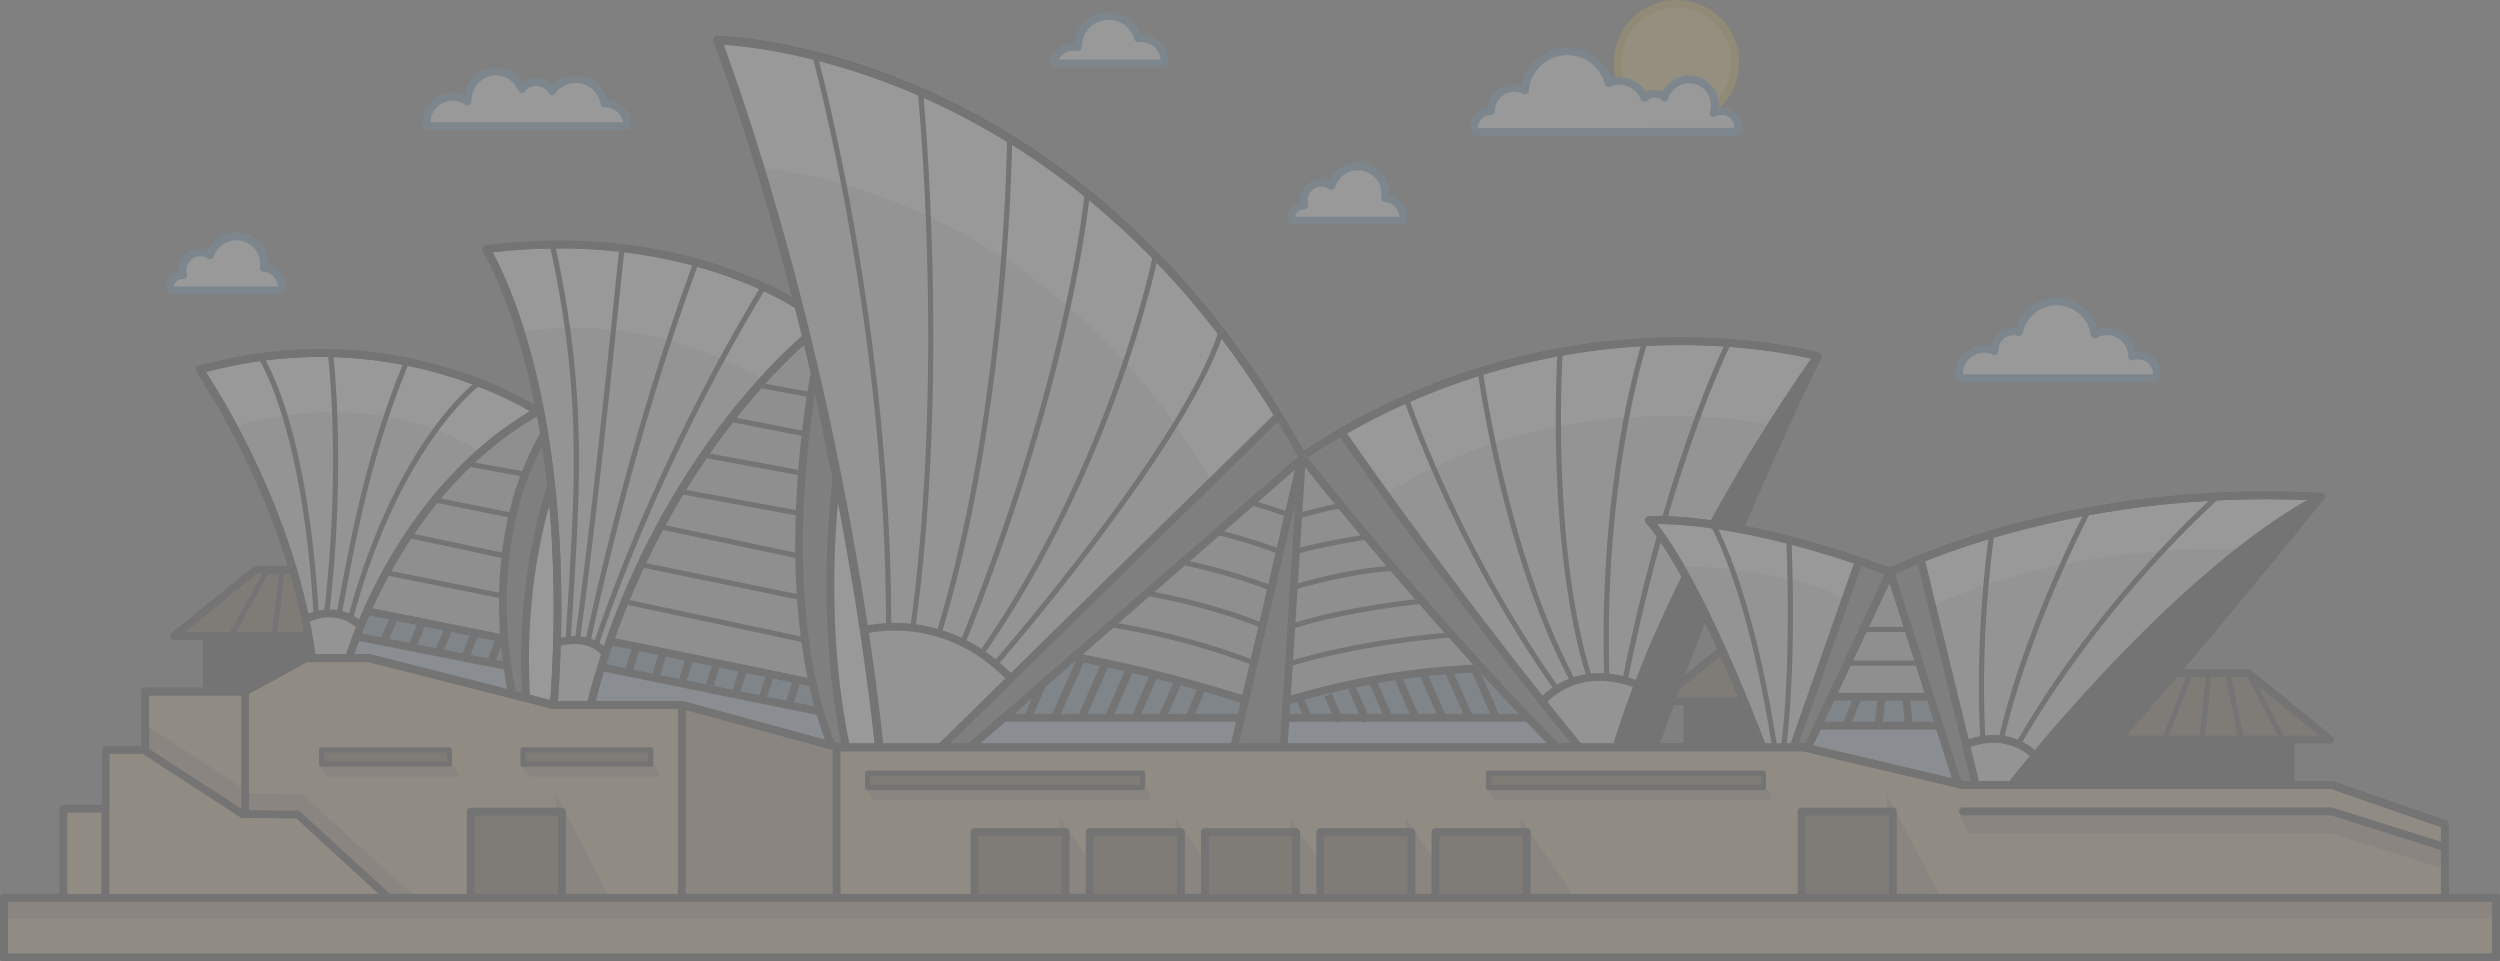 <svg xmlns="http://www.w3.org/2000/svg" viewBox="0 0 1053.37 405.08"><rect x="0" y="0" width="1053.37" height="405.08" fill="#808080" stroke="none"/><defs><style>.cls-1{opacity:0.2;}.cls-12,.cls-2{fill:#fff;}.cls-3{fill:#444;}.cls-4{fill:#7d6c5a;}.cls-5{fill:#b5cadf;}.cls-6{fill:#cfcfcf;}.cls-7{fill:#819cb4;}.cls-8{fill:#313131;}.cls-9{fill:#7b7b7b;}.cls-10{opacity:0.5;}.cls-11{fill:none;stroke:#444;}.cls-11,.cls-12{stroke-linecap:round;stroke-linejoin:round;stroke-width:3px;}.cls-12{stroke:#313131;}.cls-13{fill:#d4b892;}.cls-14{opacity:0.7;}.cls-15{fill:#a58f77;}.cls-16{fill:#70a1bc;}.cls-17{fill:#e7cb77;}.cls-18{fill:#d7b351;}</style></defs><title>Asset 3</title><g id="Layer_2" data-name="Layer 2"><g id="Layer_1-2" data-name="Layer 1"><g class="cls-1"><rect class="cls-2" x="219.35" y="203.64" width="23.44" height="116.7"/><rect class="cls-2" x="344.87" y="203.64" width="30.83" height="116.7"/><rect class="cls-3" x="711.07" y="292.27" width="72.37" height="41.97"/><path class="cls-3" d="M783.43,335.88H711.07a1.64,1.64,0,0,1-1.64-1.64v-42a1.64,1.64,0,0,1,1.64-1.64h72.37a1.64,1.64,0,0,1,1.64,1.64v42A1.64,1.64,0,0,1,783.43,335.88Zm-70.73-3.28h69.09V293.91H712.71Z"/><polyline class="cls-4" points="775.9 295.5 698.83 295.5 724.25 274.82 757.54 274.82"/><path class="cls-3" d="M775.9,297.14H698.83a1.64,1.64,0,0,1-1-2.91l25.42-20.68a1.63,1.63,0,0,1,1-.37h28a1.64,1.64,0,1,1,0,3.28h-27.4l-21.39,17.4H775.9a1.64,1.64,0,0,1,0,3.28Z"/><path class="cls-3" d="M87.19,310.32a1.64,1.64,0,0,1-1.64-1.64V268.92a1.64,1.64,0,1,1,3.28,0v39.76A1.64,1.64,0,0,1,87.19,310.32Z"/><rect class="cls-3" x="867.16" y="307.22" width="98.04" height="56.86"/><path class="cls-3" d="M965.2,365.72h-98a1.64,1.64,0,0,1-1.64-1.64V307.22a1.64,1.64,0,0,1,1.64-1.64h98a1.64,1.64,0,0,1,1.64,1.64v56.86A1.64,1.64,0,0,1,965.2,365.72Zm-96.4-3.28h94.76V308.86H868.8Z"/><rect class="cls-3" x="87.19" y="263.08" width="48.47" height="43.04"/><path class="cls-3" d="M135.66,307.77H87.19a1.64,1.64,0,0,1-1.64-1.64v-43a1.64,1.64,0,0,1,1.64-1.64h48.47a1.64,1.64,0,0,1,1.64,1.64v43A1.64,1.64,0,0,1,135.66,307.77Zm-46.83-3.28H134V264.72H88.83Z"/><polyline class="cls-4" points="177.71 268.02 73.29 268.02 107.73 240 152.84 240"/><path class="cls-3" d="M177.71,269.66H73.29a1.64,1.64,0,0,1-1-2.91l34.44-28a1.64,1.64,0,0,1,1-.37h37.9a1.64,1.64,0,0,1,0,3.28H108.32L77.91,266.38h99.81a1.64,1.64,0,0,1,0,3.28Z"/><polyline class="cls-4" points="877.36 311.59 981.78 311.59 947.34 283.57 902.24 283.57"/><rect class="cls-5" x="758.18" y="299.26" width="70.22" height="46.59"/><polygon class="cls-5" points="817.13 305.76 809.27 280.43 778.43 279.16 765.97 305.76 817.13 305.76"/><path class="cls-6" d="M547.15,293c26.31-3.9,50.88-8.66,76-12.75C582,235.11,552.46,197.37,549,192.87l-97.08,84.46C483.14,285.32,513.74,298.07,547.15,293Z"/><path class="cls-6" d="M548.61,192.41l.35.46h0Z"/><path class="cls-5" d="M533.48,296.3a43.28,43.28,0,0,1-8.2-.56c-31.39-9.37-47.24-11.72-73.4-18.41l-48.7,42.36L662.81,322c-14-14.11-27.33-28.24-39.62-41.72-25.16,4.09-55.47,8.29-81.5,15.48a40.57,40.57,0,0,1-8.2.56"/><path class="cls-6" d="M343.29,157s51.51-40.81-3.52-14.84C303.45,159.35,273.64,227,257.57,271c3.22,1.16,6.45,2.3,9.67,2.3,25.95,2.88,50.2,10,75,13.89C329,226.45,343.29,157,343.29,157Z"/><path class="cls-5" d="M257.57,271c-8.28,22.69-12.92,39.11-12.92,39.11l107.87,10.21v-1.1a162.77,162.77,0,0,1-10.28-32c-24.79-3.91-49.05-11-75-13.89C264,273.32,260.79,272.19,257.57,271Z"/><polygon class="cls-7" points="345.17 298.64 254.03 281.26 257.73 270.29 342.23 287.21 345.17 298.64"/><path class="cls-5" d="M142.84,287l74.59,12.53a168.46,168.46,0,0,1-5-30.39c-19.2-3-38.4-7.36-57.6-11.15A307.71,307.71,0,0,0,142.84,287Z"/><polygon class="cls-7" points="213.69 280.66 150.13 268.14 153.58 252.25 215.44 263.16 213.69 280.66"/><path class="cls-6" d="M226.51,173.31C193.19,186.66,168.44,229,154.81,258c19.2,3.79,38.4,8.12,57.6,11.15-1.89-23.48-.29-56.86,17-86.5C229.45,182.68,278.95,152.3,226.51,173.31Z"/><path class="cls-7" d="M623.75,281.7s-40.64.69-81.74,13.77l1.87,7.43,99.37.39Z"/><path class="cls-2" d="M370.75,319.25S358,170.54,302.23,16.74c0,0,151.62,2.19,246.38,175.67L402.82,319.25"/><path class="cls-8" d="M370.74,320.89a1.64,1.64,0,0,1-1.63-1.5c-.13-1.48-13.38-150.26-68.43-302.09a1.64,1.64,0,0,1,.21-1.51,1.62,1.62,0,0,1,1.36-.69c.39,0,9.8.17,25.45,3.08A282.64,282.64,0,0,1,390.55,38a312.56,312.56,0,0,1,80.68,52.53c30.6,27.33,57.12,61.34,78.82,101.08a1.64,1.64,0,0,1-.36,2L403.9,320.48a1.64,1.64,0,0,1-2.15-2.47L546.54,192c-21.41-38.91-47.47-72.23-77.49-99a309.34,309.34,0,0,0-79.83-52c-41.86-18.7-75.55-22-84.61-22.52,54.5,151.44,67.65,299.14,67.78,300.62a1.64,1.64,0,0,1-1.49,1.77Z"/><polygon class="cls-9" points="548.61 192.41 518.98 319.25 541.49 319.69 548.61 192.41"/><g class="cls-10"><path class="cls-6" d="M369.64,314.54s-10.8-116.91-49.23-243.92c0,0,124,8.08,194.52,140.31L395.84,314.54"/></g><path class="cls-9" d="M549.72,191.29s-73.06,63.72-146.9,128H391.89c69-67.21,146.54-143.89,146.76-144.12C543.5,179.25,545,186.65,549.72,191.29Z"/><path class="cls-2" d="M679.82,318.89l86-168.75s-108.61-30.62-217.22,42.28c0,0,50.23,65.06,114.2,129.57"/><path class="cls-8" d="M662.81,323.62a1.64,1.64,0,0,1-1.16-.49c-63.3-63.84-113.83-129.07-114.33-129.72a1.64,1.64,0,0,1,.38-2.36,288,288,0,0,1,150.2-48.75c40.52-1.45,68.11,6.18,68.39,6.26a1.64,1.64,0,0,1,1,2.32l-86,168.76a1.64,1.64,0,1,1-2.92-1.49l85.08-166.93c-6.91-1.66-31.62-6.86-65.56-5.64A284.73,284.73,0,0,0,551,192.79c7.66,9.78,54.94,69.49,113,128a1.64,1.64,0,0,1-1.17,2.8Z"/><g class="cls-10"><path class="cls-6" d="M681,315.37,750.1,179.74S656,157,575.52,213.72A1266.78,1266.78,0,0,0,667.3,317.86"/></g><path class="cls-3" d="M684.86,286.83l-.22,0a1.09,1.09,0,0,1-.85-1.29c9.62-47.35,20.83-83.11,28.55-104.77,8.37-23.49,14.56-36,14.62-36.09a1.09,1.09,0,0,1,2,1c-.06.12-6.21,12.51-14.54,35.89-7.69,21.59-18.87,57.22-28.45,104.42A1.09,1.09,0,0,1,684.86,286.83Z"/><path class="cls-3" d="M391.89,320.89a1.64,1.64,0,0,1-1.15-2.81L537.5,174a1.64,1.64,0,0,1,2.3,2.34L393,320.42A1.63,1.63,0,0,1,391.89,320.89Z"/><path class="cls-9" d="M548.61,192.41S598.84,257.48,662.81,322l7.34-1.33c-56.81-68.69-104.81-138.29-105-138.55C559.65,185.28,554.13,188.71,548.61,192.41Z"/><path class="cls-3" d="M671.26,323.62A1.64,1.64,0,0,1,670,323c-56.79-68.51-105.7-139.3-106.19-140a1.64,1.64,0,1,1,2.7-1.86c.48.71,49.31,71.38,106,139.78a1.64,1.64,0,0,1-1.26,2.69Z"/><path class="cls-3" d="M542.87,296.71a1.64,1.64,0,0,1-.47-3.21,325.46,325.46,0,0,1,78.87-13.44,1.66,1.66,0,0,1,1.72,1.56,1.64,1.64,0,0,1-1.55,1.72,322.27,322.27,0,0,0-78.1,13.31A1.63,1.63,0,0,1,542.87,296.71Z"/><path class="cls-7" d="M453.66,277s29.94,4.94,71,18l-1.87,7.43-99.37.39Z"/><path class="cls-3" d="M524.7,296.67a1.65,1.65,0,0,1-.5-.08c-40.49-12.9-70.51-17.92-70.8-18a1.64,1.64,0,0,1,.53-3.24c.3,0,30.53,5.11,71.27,18.08a1.64,1.64,0,0,1-.5,3.2Z"/><path class="cls-3" d="M518.72,322a1.69,1.69,0,0,1-.37,0,1.64,1.64,0,0,1-1.23-2L547,192a1.64,1.64,0,0,1,3.24.48l-8,126.84a1.64,1.64,0,0,1-3.27-.21l6.78-107.2L520.32,320.72A1.64,1.64,0,0,1,518.72,322Z"/><path class="cls-3" d="M765.83,150.13s-41,83.66-70,168.75h-16C704.76,233.23,765.83,150.13,765.83,150.13Z"/><path class="cls-3" d="M695.86,320.53h-16a1.64,1.64,0,0,1-1.57-2.1C703,233.48,763.9,150,764.51,149.16a1.64,1.64,0,0,1,2.79,1.69c-.41.84-41.29,84.54-69.9,168.56A1.64,1.64,0,0,1,695.86,320.53ZM682,317.25h12.67C715.26,257,742,197.18,755.6,167.91,736.89,196.19,700.22,256.19,682,317.25Z"/><polyline class="cls-6" points="771.71 293.58 813.93 293.58 796.45 241.07 771.71 293.58"/><path class="cls-3" d="M813.93,280.51H771.71a1.09,1.09,0,0,1,0-2.19h42.22a1.09,1.09,0,1,1,0,2.19Z"/><path class="cls-3" d="M813.93,266.33H771.71a1.09,1.09,0,0,1,0-2.19h42.22a1.09,1.09,0,1,1,0,2.19Z"/><path class="cls-2" d="M796.45,241.07S869.71,203.34,978,209.36c0,0-73.26,53-133.94,125.75H826.52Z"/><path class="cls-8" d="M844,336.75H826.52a1.64,1.64,0,0,1-1.56-1.14l-30.07-94a1.64,1.64,0,0,1,.81-2c.63-.32,64.29-32.54,158.87-32.54,7.79,0,15.69.22,23.48.65a1.64,1.64,0,0,1,.87,3c-.73.53-73.8,53.76-133.65,125.47A1.64,1.64,0,0,1,844,336.75Zm-16.3-3.28h15.53c52.32-62.52,114.48-110.94,130.07-122.7-6.24-.28-12.53-.42-18.75-.42-86.5,0-146.84,27.13-156.13,31.57Z"/><polygon class="cls-9" points="833.63 335.11 809.27 235.4 796.45 241.07 826.52 335.11 833.63 335.11"/><g class="cls-10"><path class="cls-6" d="M815,255s54.71-28,141-23.25c0,0-60.49,42.11-108.86,100.06l-13.47-1Z"/></g><path class="cls-3" d="M833.63,336.75A1.64,1.64,0,0,1,832,335.5l-24.36-99.71a1.64,1.64,0,0,1,3.19-.78l24.36,99.71a1.64,1.64,0,0,1-1.2,2A1.66,1.66,0,0,1,833.63,336.75Z"/><path class="cls-3" d="M844,335.11S914.54,242.71,978,209.36c0,0-71.62,89.12-107.15,125.75Z"/><path class="cls-3" d="M870.8,336.75H844a1.64,1.64,0,0,1-1.3-2.63c.71-.93,71.47-93.07,134.48-126.21a1.64,1.64,0,0,1,2,2.48c-.72.89-72.07,89.6-107.26,125.87A1.63,1.63,0,0,1,870.8,336.75Zm-23.43-3.28h22.74c29.57-30.6,84-97.32,101.23-118.53C917,247.09,858.92,318.82,847.37,333.47Z"/><path class="cls-3" d="M210.73,270.35a1.68,1.68,0,0,1-.33,0l-56.07-11.27a1.64,1.64,0,1,1,.65-3.22L211,267.11a1.64,1.64,0,0,1-.32,3.25Z"/><path class="cls-3" d="M211,252.08l-.22,0-47.25-9.5a1.09,1.09,0,1,1,.43-2.14l47.25,9.49a1.09,1.09,0,0,1-.21,2.17Z"/><path class="cls-3" d="M212.11,235.19l-.23,0L173.52,227a1.09,1.09,0,1,1,.46-2.14L212.34,233a1.09,1.09,0,0,1-.23,2.16Z"/><path class="cls-3" d="M215.88,218.28l-.22,0L184.47,212a1.09,1.09,0,1,1,.43-2.14l31.19,6.26a1.09,1.09,0,0,1-.21,2.17Z"/><path class="cls-3" d="M221.23,200.9l-.2,0-24.16-4.36a1.09,1.09,0,0,1,.39-2.15l24.16,4.36a1.09,1.09,0,0,1-.19,2.17Z"/><path class="cls-3" d="M339.18,270.74l-.23,0-73.46-15.64a1.09,1.09,0,1,1,.45-2.14l73.46,15.64a1.09,1.09,0,0,1-.23,2.16Z"/><path class="cls-3" d="M337.29,252.8l-.22,0L269.81,239a1.09,1.09,0,0,1,.44-2.14l67.25,13.79a1.09,1.09,0,0,1-.22,2.16Z"/><path class="cls-3" d="M336.43,235.33l-.23,0L277.89,223a1.09,1.09,0,1,1,.45-2.14l58.31,12.32a1.09,1.09,0,0,1-.22,2.16Z"/><path class="cls-3" d="M335.23,217.1l-.2,0-48.54-8.94a1.09,1.09,0,1,1,.4-2.15l48.54,8.94a1.09,1.09,0,0,1-.2,2.17Z"/><path class="cls-3" d="M336.43,200.16l-.2,0-39.72-7.31a1.09,1.09,0,0,1,.4-2.15L336.62,198a1.09,1.09,0,0,1-.2,2.17Z"/><path class="cls-3" d="M338.68,183.77l-.21,0-30.74-6a1.09,1.09,0,1,1,.42-2.15l30.74,6a1.09,1.09,0,0,1-.21,2.17Z"/><path class="cls-3" d="M340.87,167.28l-.2,0-20.46-3.77a1.09,1.09,0,0,1,.4-2.15l20.46,3.77a1.09,1.09,0,0,1-.2,2.17Z"/><path class="cls-3" d="M213.69,282.3a1.61,1.61,0,0,1-.32,0l-63.56-12.52a1.64,1.64,0,0,1,.63-3.22L214,279.05a1.64,1.64,0,0,1-.32,3.25Z"/><path class="cls-9" d="M232.34,204.87s-17.73,55.88-10.19,94.79l-4.71-.09s-18.7-64.32,12-116.89Z"/><polygon class="cls-7" points="765.97 305.76 817.13 305.76 813.93 293.58 771.71 293.58 765.97 305.76"/><path class="cls-2" d="M339.77,142.21S271.71,197.33,247,304.49l-14.4,1.64C244.82,168,204.84,105,204.84,105c82.4-10.44,131.58,23.77,131.58,23.77Z"/><path class="cls-3" d="M232.61,307.77A1.64,1.64,0,0,1,231,306c12-136-27.12-199.48-27.52-200.11a1.64,1.64,0,0,1,1.18-2.51,248.67,248.67,0,0,1,31.15-2c63.4,0,101.2,25.79,101.58,26a1.64,1.64,0,0,1,.66,1l3.34,13.44a1.64,1.64,0,0,1-.56,1.67c-.68.55-67.92,56.05-92.2,161.37a1.64,1.64,0,0,1-1.41,1.26l-14.4,1.64Zm-25.1-201.45c3,5.4,10.63,20.71,17.38,47,7.69,30,15.53,80.38,9.53,150.92L245.67,303a331.67,331.67,0,0,1,55.66-120.8c17.54-23.72,33-37.47,36.6-40.58L335,129.78c-4.63-3-40.82-25.13-99.2-25.13A244.59,244.59,0,0,0,207.51,106.32Z"/><g class="cls-10"><path class="cls-6" d="M321.64,160s-49.33,49.45-73,137L234,295.65c9.45-106.94-14.61-155.85-14.61-155.85C277.24,130.73,321.64,160,321.64,160Z"/></g><path class="cls-11" d="M339.18,285"/><path class="cls-2" d="M226.51,173.31c-61,34.77-80.09,106-80.09,106H131.65C124,212.82,84.09,155.78,84.09,155.78,166.64,132.82,226.51,173.31,226.51,173.31Z"/><path class="cls-3" d="M146.41,281H131.65a1.64,1.64,0,0,1-1.63-1.45c-7.52-65.32-46.88-122.24-47.28-122.8a1.64,1.64,0,0,1,.91-2.52,192,192,0,0,1,51.43-7.11c55,0,92,24.61,92.35,24.86a1.64,1.64,0,0,1-.11,2.78c-59.68,34-79.13,104.32-79.32,105A1.64,1.64,0,0,1,146.41,281Zm-13.3-3.28h12.07c2.86-9.47,23.44-71.8,78.14-104.43-8.72-5.18-42-22.9-88.25-22.9a188.37,188.37,0,0,0-48.35,6.39C93.61,167.23,125.92,218.92,133.11,277.7Z"/><path class="cls-11" d="M230.29,178.11"/><path class="cls-3" d="M215.86,300c-.19-.65-18.55-65.6,12.17-118.17l2.83,1.66c-30,51.37-12,115-11.85,115.6Z"/><path class="cls-11" d="M200.14,267.82"/><path class="cls-3" d="M981.78,313.23H877.36a1.64,1.64,0,1,1,0-3.28h99.81l-30.41-24.74H909.44a1.64,1.64,0,1,1,0-3.28h37.91a1.64,1.64,0,0,1,1,.37l34.44,28a1.64,1.64,0,0,1-1,2.91Z"/><rect class="cls-3" x="771.71" y="291.94" width="42.22" height="3.28"/><g class="cls-10"><path class="cls-6" d="M202.71,191C163.92,221.53,147,277.22,147,277.22l-15.58.49c-6.18-53.66-33.07-98.05-33.07-98.05C165,161.14,202.71,191,202.71,191Z"/></g><rect class="cls-3" x="765.97" y="304.12" width="51.16" height="3.28"/><rect class="cls-3" x="158.05" y="263.88" width="11.4" height="3.28" transform="translate(-145.34 307.64) rotate(-66.1)"/><rect class="cls-3" x="170.68" y="265.7" width="10.1" height="3.28" transform="translate(-139.13 324) rotate(-66.88)"/><rect class="cls-3" x="182.13" y="268.22" width="9.48" height="3.28" transform="translate(-135.41 332.13) rotate(-66.23)"/><rect class="cls-3" x="192.37" y="270.04" width="11.49" height="3.28" transform="translate(-125.93 361.44) rotate(-69.38)"/><rect class="cls-3" x="202.95" y="272.55" width="11.49" height="3.28" transform="translate(-121.42 373) rotate(-69.39)"/><rect class="cls-3" x="298.87" y="235.41" width="3.28" height="87.36" transform="translate(-33.41 517.2) rotate(-78.38)"/><path class="cls-3" d="M344.87,301.3a1.66,1.66,0,0,1-.33,0l-90.83-18.45a1.64,1.64,0,0,1,.65-3.21L345.2,298a1.64,1.64,0,0,1-.32,3.25Z"/><rect class="cls-3" x="260.83" y="276.72" width="10.99" height="3.28" transform="translate(-78.71 449.71) rotate(-72.68)"/><rect class="cls-3" x="272.1" y="279.02" width="10.99" height="3.28" transform="translate(-72.93 462.21) rotate(-72.69)"/><rect class="cls-3" x="283.38" y="281.32" width="10.99" height="3.28" transform="translate(-67.27 474.47) rotate(-72.68)"/><rect class="cls-3" x="294.65" y="283.62" width="10.99" height="3.28" transform="translate(-61.49 486.97) rotate(-72.69)"/><rect class="cls-3" x="305.93" y="285.93" width="10.99" height="3.28" transform="translate(-55.77 499.34) rotate(-72.69)"/><rect class="cls-3" x="317.21" y="288.23" width="10.99" height="3.28" transform="translate(-50.1 511.63) rotate(-72.68)"/><rect class="cls-3" x="328.48" y="290.53" width="10.99" height="3.28" transform="translate(-44.32 524.11) rotate(-72.69)"/><rect class="cls-3" x="422.12" y="300.82" width="100.71" height="3.28"/><rect class="cls-3" x="542.39" y="300.82" width="101.92" height="3.28"/><rect class="cls-3" x="436.22" y="288.22" width="27.63" height="3.28" transform="translate(1.33 581.77) rotate(-65.83)"/><rect class="cls-3" x="428.41" y="293.78" width="15.36" height="3.28" transform="translate(-9.26 576.68) rotate(-66.39)"/><rect class="cls-3" x="448" y="289" width="25.84" height="3.28" transform="translate(8.98 595.05) rotate(-66.2)"/><rect class="cls-3" x="459.82" y="289.81" width="24.04" height="3.28" transform="translate(15.77 607) rotate(-66.38)"/><rect class="cls-3" x="472.01" y="291.12" width="21.16" height="3.28" transform="translate(21.05 617.69) rotate(-66.39)"/><rect class="cls-3" x="484.21" y="292.46" width="18.25" height="3.28" transform="translate(26.26 628.34) rotate(-66.39)"/><rect class="cls-3" x="496.46" y="293.86" width="15.18" height="3.28" transform="translate(31.39 638.99) rotate(-66.39)"/><rect class="cls-3" x="624.25" y="280.75" width="3.28" height="22.66" transform="translate(-64.59 275.07) rotate(-23.61)"/><rect class="cls-3" x="613.05" y="281.54" width="3.28" height="21.84" transform="translate(-65.75 272.94) rotate(-23.8)"/><rect class="cls-3" x="602.01" y="282.71" width="3.28" height="20.61" transform="translate(-66.82 266.25) rotate(-23.61)"/><rect class="cls-3" x="591" y="284.23" width="3.28" height="19.03" transform="translate(-68.03 261.89) rotate(-23.61)"/><rect class="cls-3" x="579.94" y="285.52" width="3.28" height="17.68" transform="translate(-69.21 257.53) rotate(-23.61)"/><rect class="cls-3" x="569.12" y="287.91" width="3.28" height="15.18" transform="matrix(0.92, -0.4, 0.4, 0.92, -70.58, 253.36)"/><rect class="cls-3" x="558.42" y="290.94" width="3.28" height="12.02" transform="matrix(0.92, -0.4, 0.4, 0.92, -72.05, 249.14)"/><rect class="cls-3" x="547.53" y="292.58" width="3.28" height="10.31" transform="translate(-73.28 244.89) rotate(-23.61)"/><path class="cls-3" d="M374.39,264.17a1.09,1.09,0,0,1-1.09-1.09c0-126.38-30.75-238.39-31.06-239.51a1.09,1.09,0,0,1,2.11-.59c.31,1.12,31.14,113.42,31.14,240.09A1.09,1.09,0,0,1,374.39,264.17Z"/><path class="cls-3" d="M384.78,264.64h-.15a1.09,1.09,0,0,1-.94-1.23c14.58-106.74,3.16-223.51,3-224.68a1.09,1.09,0,1,1,2.18-.22c.12,1.17,11.55,118.2-3.06,225.19A1.1,1.1,0,0,1,384.78,264.64Z"/><path class="cls-3" d="M395.71,267.6a1.06,1.06,0,0,1-.32,0,1.09,1.09,0,0,1-.73-1.36c28.59-93.59,29.65-206.72,29.66-207.85a1.09,1.09,0,0,1,1.09-1.09h0a1.09,1.09,0,0,1,1.08,1.1c0,1.13-1.06,114.57-29.75,208.48A1.09,1.09,0,0,1,395.71,267.6Z"/><path class="cls-3" d="M406.1,270.64a1.09,1.09,0,0,1-1-1.5C450,157.73,456.92,82.17,457,81.42a1.09,1.09,0,1,1,2.18.19c-.06.75-7,76.64-52,188.35A1.09,1.09,0,0,1,406.1,270.64Z"/><path class="cls-3" d="M414.3,275.29a1.09,1.09,0,0,1-.9-1.71c55-79.71,72.19-165.16,72.35-166a1.09,1.09,0,0,1,2.15.42c-.17.86-17.45,86.75-72.7,166.84A1.1,1.1,0,0,1,414.3,275.29Z"/><path class="cls-3" d="M419.95,280.18a1.09,1.09,0,0,1-.82-1.81c.79-.91,79.12-91.07,94.35-138.9a1.09,1.09,0,1,1,2.08.66c-15.36,48.26-94,138.77-94.78,139.68A1.09,1.09,0,0,1,419.95,280.18Z"/><path class="cls-3" d="M425.42,287.05a1.63,1.63,0,0,1-1.18-.5c-27.42-28.42-59.48-19.55-59.8-19.46a1.64,1.64,0,0,1-.91-3.15c.34-.1,34.29-9.5,63.07,20.33a1.64,1.64,0,0,1-1.18,2.78Z"/><path class="cls-3" d="M677,284.67a1.1,1.1,0,0,1-1.09-1.06A508.21,508.21,0,0,1,683,182.45c4.25-24.13,8.85-38.21,8.9-38.35a1.09,1.09,0,1,1,2.08.69c-.18.55-18.23,56.29-15.89,138.76a1.1,1.1,0,0,1-1.06,1.13Z"/><path class="cls-3" d="M662.81,323.62a1.64,1.64,0,0,1-1.16-.49c-63.3-63.84-113.83-129.07-114.33-129.72a1.64,1.64,0,0,1,.38-2.36,288,288,0,0,1,150.2-48.75c40.52-1.45,68.11,6.18,68.39,6.26a1.64,1.64,0,0,1,1,2.32l-86,168.76a1.64,1.64,0,1,1-2.92-1.49l85.08-166.93c-6.91-1.66-31.62-6.86-65.56-5.64A284.73,284.73,0,0,0,551,192.79c7.66,9.78,54.94,69.49,113,128a1.64,1.64,0,0,1-1.17,2.8Z"/><path class="cls-3" d="M669.07,284.67a1.09,1.09,0,0,1-1-.78c-16.63-55-11.94-133-11.89-133.82a1.11,1.11,0,0,1,1.16-1,1.09,1.09,0,0,1,1,1.16c0,.78-4.71,78.4,11.8,133.05a1.09,1.09,0,0,1-1,1.41Z"/><path class="cls-3" d="M662.81,288.15a1.1,1.1,0,0,1-1-.58c-28.76-54-39.07-130.23-39.17-131a1.09,1.09,0,1,1,2.17-.29c.1.76,10.36,76.59,38.94,130.25a1.09,1.09,0,0,1-1,1.61Z"/><path class="cls-3" d="M656,291.46a1.09,1.09,0,0,1-.9-.46c-42.86-60.57-63.32-122-63.52-122.57a1.09,1.09,0,1,1,2.08-.68c.2.61,20.57,61.7,63.23,122a1.09,1.09,0,0,1-.89,1.72Z"/><path class="cls-3" d="M650,297.14a1.64,1.64,0,0,1-1.29-2.65c.14-.18,14.65-18.17,42-7.47a1.64,1.64,0,1,1-1.2,3.05c-25.07-9.82-38.06,6.28-38.19,6.44A1.64,1.64,0,0,1,650,297.14Z"/><path class="cls-3" d="M239.36,270.74h-.07a1.09,1.09,0,0,1-1-1.16q.39-6.38.77-12.5c3.4-54.36,5.85-93.64-7.5-154.24a1.09,1.09,0,0,1,2.14-.47c13.42,60.91,11,100.31,7.55,154.85q-.38,6.12-.77,12.49A1.09,1.09,0,0,1,239.36,270.74Z"/><path class="cls-3" d="M243.32,270.64h-.15a1.09,1.09,0,0,1-.93-1.23C248.55,224.11,255.63,156,259,123.28c1.48-14.26,2-18.92,2.1-19.44a1.09,1.09,0,0,1,2.13.5c-.13.66-.94,8.43-2.05,19.17-3.4,32.74-10.49,100.87-16.81,146.19A1.09,1.09,0,0,1,243.32,270.64Z"/><path class="cls-3" d="M247.7,271.38l-.23,0a1.09,1.09,0,0,1-.84-1.3c12.37-56.56,27.05-108.5,43.65-154.39.92-2.54,1.65-4.55,1.71-4.91a1.08,1.08,0,0,1,1.19-1,1.11,1.11,0,0,1,1,1.21c0,.43-.31,1.21-1.83,5.41-16.56,45.8-31.22,97.65-43.57,154.11A1.09,1.09,0,0,1,247.7,271.38Z"/><path class="cls-3" d="M251.14,272.77a1.08,1.08,0,0,1-.35-.06,1.1,1.1,0,0,1-.69-1.39c23.91-70.54,56.89-128.27,70-149.82l.6-1,.93.51,1.09-.33c.15.48.15.48-.75,2C308.9,144.13,276,201.7,252.17,272A1.09,1.09,0,0,1,251.14,272.77Z"/><path class="cls-3" d="M254.51,276.36a1.64,1.64,0,0,1-1.21-.53c-6.66-7.3-17.86-3.48-18-3.44a1.64,1.64,0,0,1-1.09-3.09c.54-.19,13.35-4.6,21.49,4.32a1.64,1.64,0,0,1-1.21,2.75Z"/><path class="cls-3" d="M151.62,265.27a1.64,1.64,0,0,1-1.14-.47c-8.42-8.2-19.24-3.17-19.7-3a1.64,1.64,0,0,1-1.42-3c.13-.06,13.32-6.27,23.41,3.56a1.64,1.64,0,0,1-1.14,2.81Z"/><path class="cls-3" d="M133.22,260.37a1.09,1.09,0,0,1-1.09-1c-4.5-79.94-23-108-23.23-108.26a1.09,1.09,0,0,1,1.81-1.23c.78,1.14,19.07,28.83,23.6,109.37a1.09,1.09,0,0,1-1,1.15Z"/><path class="cls-3" d="M147.64,261.76a1.09,1.09,0,0,1-1.06-1.38c10.49-39,24.77-64.12,34.89-78.3,11-15.43,19.46-21.52,19.81-21.77a1.09,1.09,0,0,1,1.27,1.78c-.34.24-34,24.94-53.86,98.85A1.1,1.1,0,0,1,147.64,261.76Z"/><path class="cls-3" d="M137.67,259.65h-.13a1.09,1.09,0,0,1-1-1.21c7.36-62.62,1.66-109.09,1.6-109.55a1.09,1.09,0,0,1,2.17-.27c.06.47,5.79,47.2-1.6,110.08A1.09,1.09,0,0,1,137.67,259.65Z"/><path class="cls-3" d="M142.85,260l-.2,0a1.09,1.09,0,0,1-.87-1.28l.31-1.64c6.39-34.19,12.42-66.48,28.27-105.16a1.09,1.09,0,1,1,2,.83c-15.76,38.47-21.78,70.65-28.14,104.73l-.31,1.64A1.09,1.09,0,0,1,142.85,260Z"/><path class="cls-3" d="M850.41,314.65a1.09,1.09,0,0,1-.95-1.64c35.4-61.77,83.55-104.06,84-104.48a1.09,1.09,0,0,1,1.44,1.65c-.48.42-48.37,42.48-83.58,103.92A1.09,1.09,0,0,1,850.41,314.65Z"/><path class="cls-3" d="M843.22,312.43a1,1,0,0,1-.25,0,1.09,1.09,0,0,1-.82-1.31c11-47.34,36.41-95.67,36.67-96.16a1.09,1.09,0,1,1,1.93,1c-.25.48-25.51,48.57-36.47,95.63A1.09,1.09,0,0,1,843.22,312.43Z"/><path class="cls-3" d="M835.5,312.69a1.09,1.09,0,0,1-1.09-1c-2.53-44.34,3.54-85.49,3.6-85.9a1.09,1.09,0,1,1,2.16.32c-.06.41-6.1,41.35-3.59,85.46a1.09,1.09,0,0,1-1,1.15Z"/><path class="cls-3" d="M858,320.53a1.63,1.63,0,0,1-1.15-.47c-12.26-12.15-27.61-4.93-27.76-4.86a1.64,1.64,0,1,1-1.43-3c.17-.09,17.61-8.29,31.5,5.48a1.64,1.64,0,0,1-1.16,2.8Z"/><path class="cls-12" d="M679.82,318.89"/><path class="cls-2" d="M744.51,320s-26.79-74-49.75-100.79c0,0,36.08-2.73,101.69,21.87L759.27,320"/><path class="cls-8" d="M744.51,321.62a1.64,1.64,0,0,1-1.54-1.08c-.27-.74-27-74-49.45-100.28a1.64,1.64,0,0,1,1.12-2.7c1.49-.11,37.19-2.48,102.39,22a1.64,1.64,0,0,1,.91,2.24l-37.18,78.92a1.64,1.64,0,0,1-3-1.4L794.21,242c-32.85-12.18-57.93-17.29-73.27-19.43a168.08,168.08,0,0,0-22.78-1.8c9.15,11.66,19.77,31.22,31.6,58.23,9.48,21.65,16.24,40.26,16.3,40.45a1.64,1.64,0,0,1-1,2.1A1.66,1.66,0,0,1,744.51,321.62Z"/><g class="cls-10"><path class="cls-6" d="M742.7,315.11s-20-57.82-36.3-76.63c0,0,44.49-.15,70.81,13.94l-23.41,62.44Z"/></g><polygon class="cls-9" points="753.81 319.98 783.26 236.35 796.45 241.07 758.18 321.98 753.81 319.98"/><path class="cls-3" d="M753.81,321.62a1.64,1.64,0,0,1-1.55-2.18l29.45-83.64a1.64,1.64,0,1,1,3.09,1.09l-29.45,83.64A1.64,1.64,0,0,1,753.81,321.62Z"/><path class="cls-3" d="M748.34,320a1.09,1.09,0,0,1-1.08-.93c-10.42-70.66-26.36-97.21-26.52-97.47a1.09,1.09,0,0,1,1.86-1.14c.16.26,16.33,27.2,26.82,98.3a1.09,1.09,0,0,1-.92,1.24Z"/><path class="cls-9" d="M352.51,201.94s-8.48,65.77,4.93,116.95l-4.93.36C323.3,254.19,343.29,157,343.29,157Z"/><path class="cls-3" d="M750.89,321.07h-.16a1.1,1.1,0,0,1-.93-1.24c5.39-37.73,2.93-90,2.91-90.54a1.09,1.09,0,1,1,2.18-.11c0,.53,2.49,53-2.93,91A1.09,1.09,0,0,1,750.89,321.07Z"/><path class="cls-3" d="M352.51,320.89a1.64,1.64,0,0,1-1.49-1c-29.09-64.79-9.54-162.23-9.33-163.2a1.64,1.64,0,0,1,1.61-1.31h0a1.64,1.64,0,0,1,1.61,1.31l9.22,44.89a1.66,1.66,0,0,1,0,.56c-.08.58-8.28,59.11,4.9,116.35a1.64,1.64,0,0,1-1.48,2l-4.93.36Zm-9.09-155.07c-4,24.81-13,99,10.13,151.71l1.87-.14c-12.26-55.16-5.18-110.88-4.57-115.4Z"/><path class="cls-3" d="M220.52,299.79c-4.69-55.87,10.14-95.12,10.29-95.51l3.06,1.18c-.15.38-14.71,39-10.08,94.06Z"/><path class="cls-3" d="M528.3,280.44a1.11,1.11,0,0,1-.4-.08c-29.56-11.67-60.41-16.15-60.71-16.2a1.09,1.09,0,1,1,.31-2.17c.31,0,31.41,4.57,61.21,16.33a1.09,1.09,0,0,1-.4,2.11Z"/><path class="cls-3" d="M532,264.78a1.09,1.09,0,0,1-.42-.08c-16.89-7-35.65-11.3-48.41-13.67a1.09,1.09,0,0,1,.4-2.15c12.87,2.38,31.79,6.71,48.85,13.8a1.09,1.09,0,0,1-.42,2.1Z"/><path class="cls-3" d="M539.26,233.55a1.12,1.12,0,0,1-.39-.07,226.2,226.2,0,0,0-26.26-8.15,1.09,1.09,0,0,1,.53-2.12,228.3,228.3,0,0,1,26.52,8.23,1.09,1.09,0,0,1-.39,2.11Z"/><path class="cls-3" d="M535.66,248.94a1.11,1.11,0,0,1-.39-.07A243.67,243.67,0,0,0,498.05,238a1.09,1.09,0,0,1,.44-2.14,246.37,246.37,0,0,1,37.56,10.93,1.09,1.09,0,0,1-.39,2.11Z"/><path class="cls-3" d="M542.89,218a1.08,1.08,0,0,1-.38-.07c-5-1.87-10.54-3.65-16.34-5.29a1.09,1.09,0,0,1,.59-2.1c5.86,1.66,11.41,3.46,16.51,5.35a1.09,1.09,0,0,1-.38,2.12Z"/><path class="cls-3" d="M544.34,280.51a1.09,1.09,0,0,1-.32-2.14c30.65-9.33,66.33-11.83,66.69-11.86a1.09,1.09,0,0,1,.15,2.18c-.35,0-35.8,2.51-66.2,11.77A1.08,1.08,0,0,1,544.34,280.51Z"/><path class="cls-3" d="M544.34,265a1.09,1.09,0,0,1-.33-2.13c21.31-6.9,48.14-9.9,53.31-10.43a1.09,1.09,0,0,1,.22,2.18c-5.12.53-31.76,3.51-52.86,10.34A1.1,1.1,0,0,1,544.34,265Z"/><path class="cls-3" d="M546.58,233.34a1.09,1.09,0,0,1-.31-2.14c9.05-2.67,20.68-4.6,29.18-6l.38-.06a1.09,1.09,0,0,1,.36,2.16l-.38.06c-8.44,1.4-20,3.32-28.92,6A1.06,1.06,0,0,1,546.58,233.34Z"/><path class="cls-3" d="M545.08,248.51a1.09,1.09,0,0,1-.31-2.14c12.95-3.83,32.3-7.89,42.65-7.89a1.09,1.09,0,0,1,0,2.19c-10.15,0-29.23,4-42,7.8A1.06,1.06,0,0,1,545.08,248.51Z"/><path class="cls-3" d="M548.61,218a1.09,1.09,0,0,1-.3-2.15c5.21-1.47,10.89-2.82,16.88-4a1.09,1.09,0,1,1,.42,2.15c-5.93,1.17-11.56,2.51-16.71,4A1.07,1.07,0,0,1,548.61,218Z"/><path class="cls-3" d="M844,336.75H826.52a1.64,1.64,0,0,1-1.56-1.14l-30.07-94a1.64,1.64,0,0,1,.81-2c.63-.32,64.29-32.54,158.87-32.54,7.79,0,15.69.22,23.48.65a1.64,1.64,0,0,1,.87,3c-.73.53-73.8,53.76-133.65,125.47A1.64,1.64,0,0,1,844,336.75Zm-16.3-3.28h15.53c52.32-62.52,114.48-110.94,130.07-122.7-6.24-.28-12.53-.42-18.75-.42-86.5,0-146.84,27.13-156.13,31.57Z"/><path class="cls-3" d="M744.51,321.62a1.64,1.64,0,0,1-1.54-1.08c-.27-.74-27-74-49.45-100.28a1.64,1.64,0,0,1,1.12-2.7c1.49-.11,37.19-2.48,102.39,22a1.64,1.64,0,0,1,.91,2.24l-37.18,78.92a1.64,1.64,0,0,1-3-1.4L794.21,242c-32.85-12.18-57.93-17.29-73.27-19.43a168.08,168.08,0,0,0-22.78-1.8c9.15,11.66,19.77,31.22,31.6,58.23,9.48,21.65,16.24,40.26,16.3,40.45a1.64,1.64,0,0,1-1,2.1A1.66,1.66,0,0,1,744.51,321.62Z"/><path class="cls-3" d="M232.61,307.77A1.64,1.64,0,0,1,231,306c12-136-27.12-199.48-27.52-200.11a1.64,1.64,0,0,1,1.18-2.51,248.67,248.67,0,0,1,31.15-2c63.4,0,101.2,25.79,101.58,26a1.64,1.64,0,0,1,.66,1l3.34,13.44a1.64,1.64,0,0,1-.56,1.67c-.68.55-67.92,56.05-92.2,161.37a1.64,1.64,0,0,1-1.41,1.26l-14.4,1.64Zm-25.1-201.45c3,5.4,10.63,20.71,17.38,47,7.69,30,15.53,80.38,9.53,150.92L245.67,303a331.67,331.67,0,0,1,55.66-120.8c17.54-23.72,33-37.47,36.6-40.58L335,129.78c-4.63-3-40.82-25.13-99.2-25.13A244.59,244.59,0,0,0,207.51,106.32Z"/><path class="cls-3" d="M146.41,281H131.65a1.64,1.64,0,0,1-1.63-1.45c-7.52-65.32-46.88-122.24-47.28-122.8a1.64,1.64,0,0,1,.91-2.52,192,192,0,0,1,51.43-7.11c55,0,92,24.61,92.35,24.86a1.64,1.64,0,0,1-.11,2.78c-59.68,34-79.13,104.32-79.32,105A1.64,1.64,0,0,1,146.41,281Zm-13.3-3.28h12.07c2.86-9.47,23.44-71.8,78.14-104.43-8.72-5.18-42-22.9-88.25-22.9a188.37,188.37,0,0,0-48.35,6.39C93.61,167.23,125.92,218.92,133.11,277.7Z"/><path class="cls-3" d="M371.11,321.33a1.64,1.64,0,0,1-1.63-1.5c-.13-1.48-13.38-150.26-68.43-302.09a1.64,1.64,0,0,1,1.57-2.2c.39,0,9.8.17,25.45,3.08a282.63,282.63,0,0,1,62.85,19.84A312.56,312.56,0,0,1,471.59,91c30.6,27.33,57.12,61.34,78.82,101.08a1.64,1.64,0,0,1-.36,2L404.26,320.93a1.64,1.64,0,0,1-2.15-2.47l144.79-126c-21.4-38.91-47.47-72.23-77.49-99a309.34,309.34,0,0,0-79.83-52C347.72,22.75,314,19.49,305,18.93c54.5,151.44,67.65,299.14,67.78,300.62a1.64,1.64,0,0,1-1.49,1.77Z"/><rect class="cls-3" x="773.52" y="297.62" width="14.08" height="3.28" transform="translate(204.93 905.46) rotate(-67.46)"/><rect class="cls-3" x="786.06" y="298.03" width="12.24" height="3.28" transform="translate(412.27 1056.66) rotate(-84.07)"/><rect class="cls-3" x="802.05" y="293.55" width="3.28" height="12.26" transform="translate(-28.41 91.53) rotate(-6.41)"/><polygon class="cls-13" points="982.38 330.73 827.11 330.73 759.87 314.87 353.11 314.87 287.28 296.99 233.2 296.99 155.53 277.22 128.89 277.22 103.27 291.36 61.17 291.36 61.17 387.04 1030.15 387.04 1030.15 347.31 982.38 330.73"/><path class="cls-3" d="M1030.15,388.68h-969A1.64,1.64,0,0,1,59.53,387V291.36a1.64,1.64,0,0,1,1.64-1.64h41.67l25.25-13.93a1.64,1.64,0,0,1,.79-.2h26.64a1.67,1.67,0,0,1,.41.05l77.47,19.71h53.87a1.66,1.66,0,0,1,.43.06l65.62,17.83H759.87a1.64,1.64,0,0,1,.38,0l67.06,15.82H982.38a1.65,1.65,0,0,1,.54.09l47.78,16.58a1.64,1.64,0,0,1,1.1,1.55V387A1.64,1.64,0,0,1,1030.15,388.68ZM62.81,385.4h965.7V348.48L982.1,332.37h-155a1.69,1.69,0,0,1-.38,0l-67.06-15.82H353.11a1.64,1.64,0,0,1-.43-.06l-65.62-17.83H233.2a1.66,1.66,0,0,1-.4,0l-77.47-19.71h-26L104.06,292.8a1.64,1.64,0,0,1-.79.2H62.81Z"/><g class="cls-14"><polyline class="cls-15" points="60.58 310.86 60.58 378.29 173.71 378.29 126.84 335.76 105.49 335.55 60.58 306.13 60.58 310.86"/><path class="cls-15" d="M176.54,379.38H59.49V304.1l46.33,30.36,21.45.22ZM61.67,377.2h109.2l-44.46-40.35-21.26-.21L61.67,308.15Z"/></g><g class="cls-14"><polyline class="cls-15" points="448.06 349.92 448.06 377.62 486.51 377.62 458.35 364.87 448.06 349.92"/><path class="cls-15" d="M494.1,379.26H446.42V344.65l13,18.91ZM449.7,376h29.21l-21.66-9.81-7.55-11Z"/></g><g class="cls-14"><polyline class="cls-15" points="496.93 350.11 496.93 377.81 535.38 377.81 507.22 365.05 496.93 350.11"/><path class="cls-15" d="M543,379.45H495.29V344.83l13,18.91Zm-44.4-3.28h29.21l-21.66-9.81-7.55-11Z"/></g><g class="cls-14"><polyline class="cls-15" points="545.17 349.92 545.17 377.62 583.62 377.62 555.46 364.87 545.17 349.92"/><path class="cls-15" d="M591.21,379.26H543.53V344.65l13,18.91ZM546.81,376H576l-21.65-9.81-7.55-11Z"/></g><g class="cls-14"><polyline class="cls-15" points="593.95 349.92 593.95 377.62 632.39 377.62 604.23 364.87 593.95 349.92"/><path class="cls-15" d="M640,379.26H592.31V344.65l13,18.91ZM595.59,376H624.8l-21.66-9.81-7.55-11Z"/></g><g class="cls-14"><polyline class="cls-15" points="827.11 341.94 982.38 341.94 1030.15 356.97 1030.15 364.49 982.38 349.45 830.39 349.45 827.11 341.94"/><path class="cls-15" d="M1031.79,366.72l-49.67-15.63H829.32l-4.72-10.8h158l49.16,15.47ZM831.47,347.81H982.63l45.88,14.44v-4.08l-46.39-14.6H829.62Z"/></g><g class="cls-14"><polyline class="cls-15" points="642.36 349.96 642.36 377.66 661.22 377.66 642.36 349.96"/><path class="cls-15" d="M664.32,379.3h-23.6V344.64ZM644,376h14.12L644,355.28Z"/></g><g class="cls-14"><polygon class="cls-15" points="352.51 378.29 286.69 378.29 286.69 296.99 352.51 314.87 352.51 378.29"/></g><g class="cls-14"><polygon class="cls-15" points="484.03 336.01 368.49 336.01 365.62 331.82 481.15 331.82 484.03 336.01"/><path class="cls-15" d="M484,337.1H368.49a1.09,1.09,0,0,1-.9-.48l-2.87-4.19a1.09,1.09,0,0,1,.9-1.71H481.16a1.1,1.1,0,0,1,.9.48l2.77,4a1.1,1.1,0,0,1-.78,1.87Zm-115-2.19H482l-1.38-2H367.7Z"/></g><g class="cls-14"><polygon class="cls-15" points="745.61 336.01 630.07 336.01 627.2 331.82 742.73 331.82 745.61 336.01"/><path class="cls-15" d="M745.63,337.1H630.07a1.09,1.09,0,0,1-.9-.48l-2.87-4.19a1.09,1.09,0,0,1,.9-1.71H742.73a1.1,1.1,0,0,1,.9.48l2.77,4a1.1,1.1,0,0,1-.78,1.87Zm-115-2.19H743.53l-1.37-2H629.27Z"/></g><g class="cls-14"><polygon class="cls-15" points="276.8 326.17 223.24 326.17 220.37 321.98 273.93 321.98 276.8 326.17"/><path class="cls-15" d="M276.83,327.27H223.24a1.09,1.09,0,0,1-.9-.48l-2.87-4.19a1.09,1.09,0,0,1,.9-1.71h53.56a1.1,1.1,0,0,1,.9.47l2.77,4a1.1,1.1,0,0,1-.78,1.86Zm-53-2.19h50.91l-1.37-2H222.44Z"/></g><path class="cls-3" d="M1030.15,388.68h-969A1.64,1.64,0,0,1,59.53,387V291.36a1.64,1.64,0,0,1,1.64-1.64h41.67l25.25-13.93a1.64,1.64,0,0,1,.79-.2h26.64a1.67,1.67,0,0,1,.41.05l77.47,19.71h53.87a1.66,1.66,0,0,1,.43.06l65.62,17.83H759.87a1.64,1.64,0,0,1,.38,0l67.06,15.82H982.38a1.65,1.65,0,0,1,.54.09l47.78,16.58a1.64,1.64,0,0,1,1.1,1.55V387A1.64,1.64,0,0,1,1030.15,388.68ZM62.81,385.4h965.7V348.48L982.1,332.37h-155a1.69,1.69,0,0,1-.38,0l-67.06-15.82H353.11a1.64,1.64,0,0,1-.43-.06l-65.62-17.83H233.2a1.66,1.66,0,0,1-.4,0l-77.47-19.71h-26L104.06,292.8a1.64,1.64,0,0,1-.79.2H62.81Z"/><polyline class="cls-13" points="26.68 378.29 26.68 340.75 44.54 340.75 44.54 315.97 60.58 315.97 102.13 342.99 125.5 343.23 163.75 378.29"/><path class="cls-3" d="M163.75,379.93a1.63,1.63,0,0,1-1.11-.43l-37.78-34.64-22.74-.23a1.64,1.64,0,0,1-.88-.26L60.09,317.61H46.18v23.15a1.64,1.64,0,0,1-1.64,1.64H28.33v35.9a1.64,1.64,0,0,1-3.28,0V340.75a1.64,1.64,0,0,1,1.64-1.64H42.9V316a1.64,1.64,0,0,1,1.64-1.64h16a1.64,1.64,0,0,1,.89.26l41.15,26.76,22.89.23a1.64,1.64,0,0,1,1.09.43l38.25,35.07a1.64,1.64,0,0,1-1.11,2.85Z"/><rect class="cls-13" x="1.64" y="378.29" width="1050.09" height="25.15"/><path class="cls-3" d="M1051.73,405.08H1.64A1.64,1.64,0,0,1,0,403.44V378.29a1.64,1.64,0,0,1,1.64-1.64H1051.73a1.64,1.64,0,0,1,1.64,1.64v25.15A1.64,1.64,0,0,1,1051.73,405.08ZM3.28,401.8H1050.09V379.93H3.28Z"/><path class="cls-2" d="M908.82,157.56a7.81,7.81,0,0,0-10.4-7.37,10.67,10.67,0,0,0-15.81-9.28,16.2,16.2,0,0,0-31.9-1,8,8,0,0,0-10.34,7.66c0,.1,0,.2,0,.3a10.58,10.58,0,0,0-14.89,9.66h0a1.78,1.78,0,0,0,1.78,1.78H907a1.78,1.78,0,0,0,1.78-1.78Z"/><path class="cls-16" d="M907,161H827.28a3.43,3.43,0,0,1-3.42-3.42,12.22,12.22,0,0,1,15.06-11.89,9.67,9.67,0,0,1,9.46-7.72,9.79,9.79,0,0,1,1.13.07,17.84,17.84,0,0,1,34.3.58,12.31,12.31,0,0,1,16.07,9.57,9.29,9.29,0,0,1,1.12-.07,9.47,9.47,0,0,1,9.46,9.45A3.42,3.42,0,0,1,907,161Zm-71-12.36a9,9,0,0,0-8.94,8.94.14.14,0,0,0,.14.14H907a.14.14,0,0,0,.14-.14,6.17,6.17,0,0,0-8.22-5.83,1.64,1.64,0,0,1-2.18-1.54,9,9,0,0,0-13.38-7.85,1.64,1.64,0,0,1-2.41-1.2,14.56,14.56,0,0,0-28.67-.87,1.64,1.64,0,0,1-2.09,1.24A6.37,6.37,0,0,0,842,147.6v.23a1.64,1.64,0,0,1-2.31,1.57A8.84,8.84,0,0,0,836.08,148.63Z"/><path class="cls-2" d="M583.63,83.49A11.63,11.63,0,0,0,561,78.28a7.42,7.42,0,0,0-11.63,6.1,7.52,7.52,0,0,0,.32,2.15l-.32,0a5.29,5.29,0,0,0-5.29,5.29A1.15,1.15,0,0,0,545.26,93h44.91a1.15,1.15,0,0,0,1.15-1.15A8.34,8.34,0,0,0,583.63,83.49Z"/><path class="cls-16" d="M590.17,94.6H545.26a2.8,2.8,0,0,1-2.8-2.79,6.94,6.94,0,0,1,5.32-6.74c0-.23,0-.45,0-.68A9.06,9.06,0,0,1,560.17,76a13.28,13.28,0,0,1,25.25,5.74c0,.14,0,.28,0,.42A10,10,0,0,1,593,91.8,2.8,2.8,0,0,1,590.17,94.6Zm-44.4-3.28h43.89a6.73,6.73,0,0,0-6.16-6.19,1.64,1.64,0,0,1-1.5-1.88,9.78,9.78,0,0,0,.13-1.53,10,10,0,0,0-19.54-2.94,1.64,1.64,0,0,1-2.5.87A5.77,5.77,0,0,0,551,84.38a5.94,5.94,0,0,0,.25,1.68,1.64,1.64,0,0,1-1.66,2.11h-.14A3.68,3.68,0,0,0,545.78,91.31Z"/><path class="cls-2" d="M111.13,112.88a11.63,11.63,0,0,0-22.6-5.21,7.42,7.42,0,0,0-11.63,6.1,7.49,7.49,0,0,0,.32,2.15l-.32,0a5.29,5.29,0,0,0-5.29,5.29,1.15,1.15,0,0,0,1.16,1.15h44.91a1.15,1.15,0,0,0,1.15-1.15A8.34,8.34,0,0,0,111.13,112.88Z"/><path class="cls-16" d="M117.67,124H72.76a2.8,2.8,0,0,1-2.8-2.79,6.94,6.94,0,0,1,5.32-6.74c0-.23,0-.45,0-.68a9.06,9.06,0,0,1,12.42-8.41,13.28,13.28,0,0,1,25.25,5.74c0,.14,0,.28,0,.42a10,10,0,0,1,7.55,9.68A2.8,2.8,0,0,1,117.67,124ZM73.28,120.7h43.89a6.73,6.73,0,0,0-6.16-6.19,1.64,1.64,0,0,1-1.5-1.88,10,10,0,0,0-19.41-4.48,1.64,1.64,0,0,1-2.5.87,5.78,5.78,0,0,0-9.06,4.75,5.88,5.88,0,0,0,.25,1.68,1.64,1.64,0,0,1-.29,1.49,1.61,1.61,0,0,1-1.38.62H76.9A3.66,3.66,0,0,0,73.28,120.7Z"/><path class="cls-2" d="M220.37,53.13H179.83a11.26,11.26,0,0,1-.1-1.39,10.93,10.93,0,0,1,17.22-8.95c0-7,5.38-12.7,12-12.7a12,12,0,0,1,10.9,7.44,7.77,7.77,0,0,1,12.75.91,12.27,12.27,0,0,1,22.07,5.15h.18a9.55,9.55,0,0,1,9.55,9.55h-44"/><path class="cls-16" d="M264.43,54.77h-84.6a1.64,1.64,0,0,1-1.63-1.44,12.87,12.87,0,0,1-.11-1.59,12.58,12.58,0,0,1,17.46-11.59,13.88,13.88,0,0,1,13.4-11.69,13.5,13.5,0,0,1,11.34,6.4,9.4,9.4,0,0,1,12.38,1A13.91,13.91,0,0,1,256,42a11.21,11.21,0,0,1,10,10.84,1.77,1.77,0,0,1,0,.29A1.64,1.64,0,0,1,264.43,54.77Zm-83.05-3.28H262.6a7.92,7.92,0,0,0-7.74-6.27h-.12a1.65,1.65,0,0,1-1.68-1.37,10.63,10.63,0,0,0-19.12-4.46,1.62,1.62,0,0,1-1.4.68,1.64,1.64,0,0,1-1.34-.8,6.13,6.13,0,0,0-10.07-.72,1.64,1.64,0,0,1-2.78-.38,10.37,10.37,0,0,0-9.4-6.45c-5.7,0-10.34,5-10.36,11.06A1.64,1.64,0,0,1,196,44.13a9.29,9.29,0,0,0-14.63,7.35Z"/><circle class="cls-17" cx="706.4" cy="26.41" r="24.77"/><path class="cls-18" d="M706.4,52.82a26.41,26.41,0,1,1,26.41-26.41A26.44,26.44,0,0,1,706.4,52.82Zm0-49.54a23.13,23.13,0,1,0,23.13,23.13A23.16,23.16,0,0,0,706.4,3.28Z"/><path class="cls-2" d="M725.35,46.8a7.1,7.1,0,0,0-3.35.84,10.84,10.84,0,1,0-20.67-6.58,6.18,6.18,0,0,0-8.42.21A17.08,17.08,0,0,0,690.74,38a11.19,11.19,0,0,0-13-2.84,18,18,0,0,0-35.31,3.05,9.79,9.79,0,0,0-14.29,8.66h0a7.1,7.1,0,0,0-7.1,7.1,1.57,1.57,0,0,0,1.57,1.58H730.9a1.58,1.58,0,0,0,1.58-1.58A7.13,7.13,0,0,0,725.35,46.8Z"/><path class="cls-16" d="M730.9,57.15H622.66a3.22,3.22,0,0,1-3.21-3.22,8.76,8.76,0,0,1,7.21-8.61,11.43,11.43,0,0,1,14.49-9.44A19.62,19.62,0,0,1,678.84,33a12.68,12.68,0,0,1,2.5-.45A12.87,12.87,0,0,1,692,36.87a16.91,16.91,0,0,1,1.45,2,8,8,0,0,1,7.13-.25,12.49,12.49,0,0,1,23.62,5.67c0,.32,0,.64,0,1a8.9,8.9,0,0,1,1.21-.08,8.78,8.78,0,0,1,8.77,8.77A3.22,3.22,0,0,1,730.9,57.15ZM638,38.72a8.19,8.19,0,0,0-8.16,8.12,1.64,1.64,0,0,1-1.64,1.63,5.47,5.47,0,0,0-5.46,5.46l108.11-.06a5.5,5.5,0,0,0-5.49-5.43,5.44,5.44,0,0,0-2.58.65,1.64,1.64,0,0,1-2.33-2,9.2,9.2,0,1,0-17.54-5.58,1.64,1.64,0,0,1-2.65.74,4.66,4.66,0,0,0-6.19.15,1.64,1.64,0,0,1-2.61-.44,15.6,15.6,0,0,0-1.93-3,9.55,9.55,0,0,0-11.06-2.42,1.64,1.64,0,0,1-2.24-1.08,16.34,16.34,0,0,0-32.09,2.77,1.64,1.64,0,0,1-2.39,1.32A8,8,0,0,0,638,38.72Z"/><rect class="cls-4" x="410.57" y="350.59" width="38.44" height="27.7"/><path class="cls-3" d="M449,379.93H410.57a1.64,1.64,0,0,1-1.64-1.64v-27.7a1.64,1.64,0,0,1,1.64-1.64H449a1.64,1.64,0,0,1,1.64,1.64v27.7A1.64,1.64,0,0,1,449,379.93Zm-36.8-3.28h35.16V352.23H412.21Z"/><rect class="cls-4" x="459.13" y="350.59" width="38.44" height="27.7"/><path class="cls-3" d="M497.58,379.93H459.13a1.64,1.64,0,0,1-1.64-1.64v-27.7a1.64,1.64,0,0,1,1.64-1.64h38.44a1.64,1.64,0,0,1,1.64,1.64v27.7A1.64,1.64,0,0,1,497.58,379.93Zm-36.8-3.28h35.16V352.23H460.77Z"/><rect class="cls-4" x="507.7" y="350.59" width="38.44" height="27.7"/><path class="cls-3" d="M546.14,379.93H507.7a1.64,1.64,0,0,1-1.64-1.64v-27.7A1.64,1.64,0,0,1,507.7,349h38.44a1.64,1.64,0,0,1,1.64,1.64v27.7A1.64,1.64,0,0,1,546.14,379.93Zm-36.8-3.28H544.5V352.23H509.34Z"/><rect class="cls-4" x="556.27" y="350.59" width="38.44" height="27.7"/><path class="cls-3" d="M594.71,379.93H556.27a1.64,1.64,0,0,1-1.64-1.64v-27.7a1.64,1.64,0,0,1,1.64-1.64h38.44a1.64,1.64,0,0,1,1.64,1.64v27.7A1.64,1.64,0,0,1,594.71,379.93Zm-36.8-3.28h35.16V352.23H557.91Z"/><rect class="cls-4" x="604.83" y="350.59" width="38.44" height="27.7"/><path class="cls-3" d="M643.28,379.93H604.83a1.64,1.64,0,0,1-1.64-1.64v-27.7a1.64,1.64,0,0,1,1.64-1.64h38.44a1.64,1.64,0,0,1,1.64,1.64v27.7A1.64,1.64,0,0,1,643.28,379.93Zm-36.8-3.28h35.16V352.23H606.48Z"/><g class="cls-14"><polyline class="cls-15" points="796.62 341.3 796.62 377.66 815.48 377.66 796.62 341.3"/><path class="cls-15" d="M818.18,379.3H795V334.58ZM798.26,376h14.53l-14.53-28Z"/></g><rect class="cls-4" x="759.1" y="341.93" width="38.45" height="36.36"/><path class="cls-3" d="M797.55,379.93H759.1a1.64,1.64,0,0,1-1.64-1.64V341.94a1.64,1.64,0,0,1,1.64-1.64h38.45a1.64,1.64,0,0,1,1.64,1.64v36.36A1.64,1.64,0,0,1,797.55,379.93Zm-36.8-3.28h35.16V343.58H760.74Z"/><g class="cls-14"><polyline class="cls-15" points="235.84 341.3 235.84 377.66 254.7 377.66 235.84 341.3"/><path class="cls-15" d="M257.4,379.3H234.2V334.58ZM237.48,376H252l-14.53-28Z"/></g><rect class="cls-4" x="198.32" y="341.93" width="38.45" height="36.36"/><path class="cls-3" d="M236.76,379.93H198.32a1.64,1.64,0,0,1-1.64-1.64V341.94a1.64,1.64,0,0,1,1.64-1.64h38.45a1.64,1.64,0,0,1,1.64,1.64v36.36A1.64,1.64,0,0,1,236.76,379.93ZM200,376.65h35.16V343.58H200Z"/><g class="cls-14"><rect class="cls-15" x="1.64" y="378.29" width="1050.09" height="8.75"/></g><path class="cls-3" d="M1051.73,405.08H1.64A1.64,1.64,0,0,1,0,403.44V378.29a1.64,1.64,0,0,1,1.64-1.64H1051.73a1.64,1.64,0,0,1,1.64,1.64v25.15A1.64,1.64,0,0,1,1051.73,405.08ZM3.28,401.8H1050.09V379.93H3.28Z"/><rect class="cls-4" x="220.37" y="315.97" width="53.84" height="6.01"/><path class="cls-3" d="M274.2,323.07H220.37a1.09,1.09,0,0,1-1.09-1.09v-6a1.09,1.09,0,0,1,1.09-1.09H274.2A1.09,1.09,0,0,1,275.3,316v6A1.09,1.09,0,0,1,274.2,323.07Zm-52.74-2.19h51.65v-3.83H221.46Z"/><g class="cls-14"><polygon class="cls-15" points="191.97 326.17 138.41 326.17 135.53 321.98 189.1 321.98 191.97 326.17"/><path class="cls-15" d="M192,327.27H138.41a1.09,1.09,0,0,1-.9-.48l-2.87-4.19a1.09,1.09,0,0,1,.9-1.71H189.1a1.1,1.1,0,0,1,.9.47l2.77,4a1.09,1.09,0,0,1-.78,1.86Zm-53-2.19H189.9l-1.37-2H137.61Z"/></g><rect class="cls-4" x="135.53" y="315.97" width="53.84" height="6.01"/><path class="cls-3" d="M189.37,323.07H135.53a1.09,1.09,0,0,1-1.09-1.09v-6a1.09,1.09,0,0,1,1.09-1.09h53.84a1.09,1.09,0,0,1,1.09,1.09v6A1.09,1.09,0,0,1,189.37,323.07Zm-52.75-2.19h51.65v-3.83H136.63Z"/><rect class="cls-4" x="365.62" y="325.81" width="115.81" height="6.01"/><path class="cls-3" d="M481.43,332.91H365.62a1.09,1.09,0,0,1-1.09-1.09v-6a1.09,1.09,0,0,1,1.09-1.09H481.43a1.09,1.09,0,0,1,1.09,1.09v6A1.09,1.09,0,0,1,481.43,332.91Zm-114.71-2.19H480.33V326.9H366.71Z"/><rect class="cls-4" x="627.2" y="325.81" width="115.81" height="6.01"/><path class="cls-3" d="M743,332.91H627.2a1.09,1.09,0,0,1-1.09-1.09v-6a1.09,1.09,0,0,1,1.09-1.09H743a1.09,1.09,0,0,1,1.09,1.09v6A1.09,1.09,0,0,1,743,332.91Zm-114.71-2.19H741.91V326.9H628.29Z"/><path class="cls-3" d="M287.28,379.26a1.64,1.64,0,0,1-1.64-1.64V297a1.64,1.64,0,1,1,3.28,0v80.64A1.64,1.64,0,0,1,287.28,379.26Z"/><path class="cls-3" d="M352.51,379.93a1.64,1.64,0,0,1-1.64-1.64V314.87a1.64,1.64,0,0,1,3.28,0v63.42A1.64,1.64,0,0,1,352.51,379.93Z"/><path class="cls-3" d="M103.27,344.67a1.64,1.64,0,0,1-1.64-1.64V291.36a1.64,1.64,0,1,1,3.28,0V343A1.64,1.64,0,0,1,103.27,344.67Z"/><path class="cls-3" d="M44.42,379.48a1.64,1.64,0,0,1-1.64-1.64V340.75a1.64,1.64,0,1,1,3.28,0v37.09A1.64,1.64,0,0,1,44.42,379.48Z"/><path class="cls-3" d="M1030.15,358.61a1.61,1.61,0,0,1-.49-.08l-47.54-15h-155a1.64,1.64,0,0,1,0-3.28H982.38a1.66,1.66,0,0,1,.49.08l47.78,15a1.64,1.64,0,0,1-.49,3.2Z"/><path class="cls-2" d="M490.78,26.17a10.11,10.11,0,0,0-11.2-10.05,13,13,0,0,0-25.43,3.62c0,.08,0,.15,0,.23a8.43,8.43,0,0,0-10.26,6.75h46.85C490.76,26.53,490.78,26.35,490.78,26.17Z"/><path class="cls-16" d="M490.75,28.35H443.9a1.64,1.64,0,0,1-1.61-1.93A10,10,0,0,1,452.6,18.1a14.61,14.61,0,0,1,28.13-3.69,11.77,11.77,0,0,1,11.69,11.75c0,.15,0,.31,0,.46v.16A1.64,1.64,0,0,1,490.75,28.35Zm-44.59-3.28h42.91a8.49,8.49,0,0,0-8.4-7.38,8.62,8.62,0,0,0-.91,0A1.63,1.63,0,0,1,478,16.57a11.33,11.33,0,0,0-22.21,3.16c0,.08,0,.15,0,.23a1.64,1.64,0,0,1-2,1.6A6.74,6.74,0,0,0,446.16,25.07Z"/><path class="cls-3" d="M961.92,312.69a1.1,1.1,0,0,1-1-.59l-14.58-28a1.09,1.09,0,0,1,1.94-1l14.58,28a1.09,1.09,0,0,1-1,1.6Z"/><path class="cls-3" d="M944.43,312.69a1.09,1.09,0,0,1-1.07-.87l-5.83-28a1.09,1.09,0,1,1,2.14-.45l5.83,28a1.1,1.1,0,0,1-.85,1.29Z"/><path class="cls-3" d="M927.84,312.69h-.12a1.09,1.09,0,0,1-1-1.2l2.92-28a1.08,1.08,0,0,1,1.2-1,1.09,1.09,0,0,1,1,1.2l-2.92,28A1.09,1.09,0,0,1,927.84,312.69Z"/><path class="cls-3" d="M912,312.69a1.09,1.09,0,0,1-1-1.49l10.93-28a1.09,1.09,0,0,1,2,.79L913,312A1.09,1.09,0,0,1,912,312.69Z"/><path class="cls-3" d="M96.94,269.81a1.09,1.09,0,0,1-1-1.62l15.85-28.72a1.09,1.09,0,0,1,1.92,1.06L97.89,269.24A1.1,1.1,0,0,1,96.94,269.81Z"/><path class="cls-3" d="M115.62,269.11h-.13a1.09,1.09,0,0,1-1-1.21l3.28-28a1.09,1.09,0,1,1,2.17.25l-3.28,28A1.1,1.1,0,0,1,115.62,269.11Z"/></g></g></g></svg>